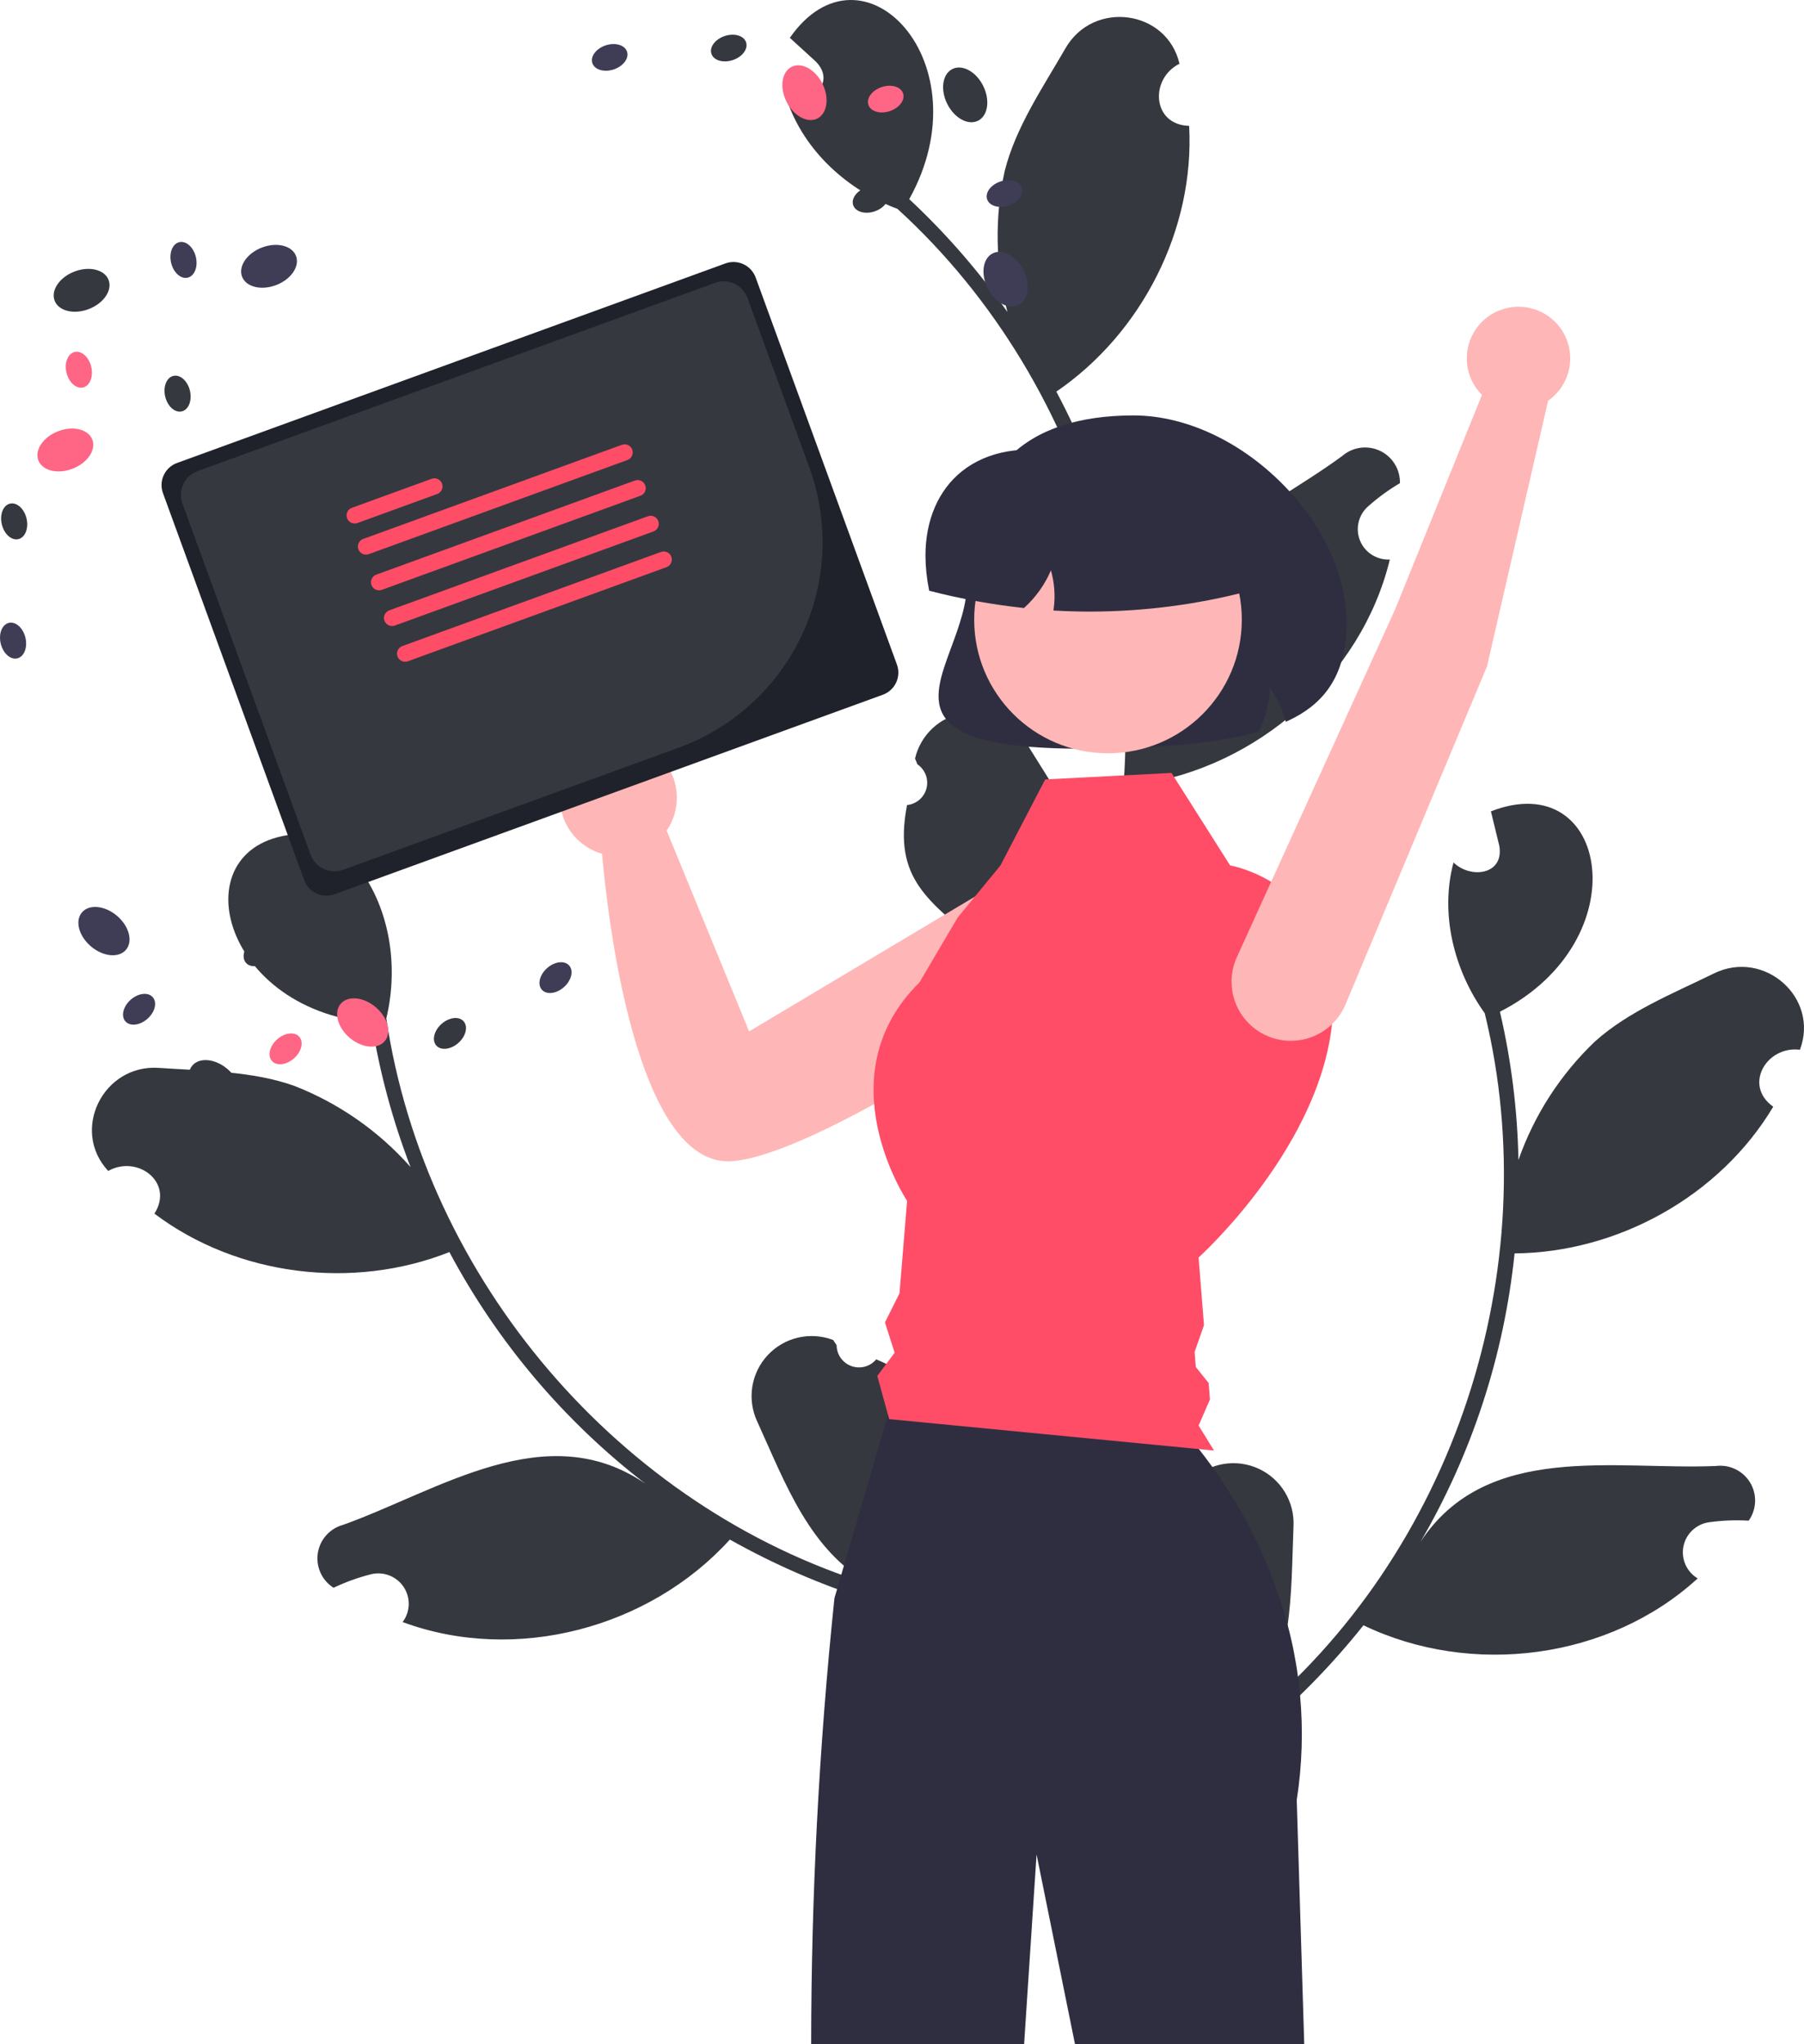 <svg width="300" height="340" viewBox="0 0 300 340" fill="none" xmlns="http://www.w3.org/2000/svg">
<g clip-path="url(#clip0_1245_25131)">
<path d="M145.714 226.087C145.226 226.673 144.57 227.096 143.833 227.297C143.097 227.498 142.317 227.469 141.598 227.212C140.879 226.956 140.256 226.485 139.814 225.863C139.372 225.241 139.133 224.499 139.127 223.737C138.915 223.417 138.762 223.187 138.55 222.866C136.688 222.158 134.657 222.02 132.716 222.472C130.776 222.923 129.015 223.943 127.659 225.401C126.302 226.859 125.413 228.688 125.105 230.653C124.796 232.619 125.082 234.632 125.927 236.434C130.587 246.639 134.641 258.046 144.961 263.604C102.941 250.7 70.69 212.719 64.241 169.385C66.284 160.889 64.926 151.26 59.58 144.207C57.974 147.871 52.508 149.285 51.477 144.493C51.182 142.554 50.903 140.613 50.607 138.674C29.562 138.984 35.818 167.875 61.806 170.104C63.117 178.308 65.284 186.352 68.271 194.106C63.014 188.157 56.417 183.54 49.024 180.634C41.979 178.096 34.051 178.142 26.441 177.612C17.177 176.956 11.681 187.961 17.994 194.755C22.863 192.009 28.998 196.662 25.681 201.853C39.468 212.254 58.726 214.596 74.733 208.248C82.736 223.259 93.851 236.395 107.338 246.779C90.838 235.451 72.936 247.926 57.084 253.605C55.997 253.895 55.018 254.495 54.267 255.331C53.515 256.168 53.024 257.205 52.852 258.315C52.681 259.426 52.837 260.562 53.301 261.586C53.766 262.609 54.518 263.476 55.467 264.079C57.468 263.126 59.559 262.372 61.709 261.831C62.723 261.584 63.789 261.656 64.761 262.037C65.733 262.418 66.563 263.09 67.137 263.961C67.711 264.832 68.002 265.858 67.969 266.9C67.936 267.942 67.581 268.949 66.952 269.781C85.727 276.736 108.006 270.811 121.374 256.063C128.811 260.247 136.663 263.648 144.804 266.21L164.722 244.392C164.551 244.093 164.364 243.794 164.186 243.503C162.469 245.638 160.498 247.556 158.314 249.212C156.857 238.102 157.397 231.028 145.715 226.087L145.714 226.087Z" fill="#35383F"/>
<path d="M192.871 251.726C193.544 252.085 194.312 252.229 195.07 252.138C195.828 252.047 196.54 251.725 197.108 251.217C197.677 250.709 198.076 250.038 198.25 249.296C198.425 248.554 198.367 247.776 198.084 247.068C198.159 246.691 198.214 246.421 198.29 246.044C199.746 244.686 201.576 243.794 203.543 243.481C205.511 243.169 207.527 243.45 209.334 244.289C211.14 245.128 212.655 246.487 213.683 248.191C214.711 249.896 215.206 251.868 215.105 253.855C214.644 265.061 215.198 277.153 207.739 286.187C241.782 258.408 257.304 211.085 246.908 168.523C241.806 161.424 239.427 151.995 241.714 143.45C244.585 146.238 250.181 145.489 249.326 140.662C248.867 138.755 248.392 136.853 247.934 134.945C267.541 127.305 272.66 156.418 249.434 168.272C251.319 176.364 252.35 184.63 252.513 192.936C255.135 185.447 259.5 178.686 265.249 173.209C270.816 168.205 278.176 165.262 285.023 161.904C293.355 157.808 302.602 165.929 299.322 174.599C293.775 173.89 289.85 180.511 294.884 184.068C286.043 198.894 269.093 208.318 251.87 208.467C250.129 225.384 244.796 241.736 236.228 256.434C247.23 239.728 268.522 244.538 285.348 243.826C286.465 243.685 287.598 243.872 288.61 244.364C289.622 244.855 290.468 245.631 291.047 246.594C291.625 247.558 291.91 248.67 291.866 249.792C291.823 250.915 291.453 252.001 290.802 252.918C288.589 252.788 286.368 252.878 284.172 253.187C283.14 253.34 282.179 253.808 281.423 254.527C280.668 255.246 280.153 256.181 279.95 257.204C279.747 258.226 279.866 259.287 280.29 260.239C280.714 261.192 281.423 261.99 282.319 262.525C267.559 276.037 244.687 278.942 226.736 270.32C221.429 276.995 215.441 283.102 208.869 288.542L182.182 275.839C182.227 275.497 182.287 275.15 182.342 274.813C184.739 276.144 187.289 277.177 189.937 277.889C187.09 267.051 183.917 260.702 192.87 251.726H192.871Z" fill="#35383F"/>
<path d="M216.891 340H178.771L172.378 308.438L170.305 340H134.895C134.908 315.214 136.201 290.445 138.768 265.792L139.207 264.299L139.9 261.911L140.339 260.412L147.667 235.284L148.246 233.289H192.37C194.909 235.671 197.251 238.254 199.373 241.013C200.092 241.928 200.843 242.919 201.612 243.986C202.146 244.742 202.7 245.536 203.253 246.368C208.17 253.677 211.845 261.746 214.13 270.251V270.257C214.518 271.711 214.862 273.2 215.161 274.722V274.729C215.428 276.082 215.663 277.454 215.847 278.857C215.987 279.88 216.108 280.915 216.197 281.963C216.728 287.77 216.542 293.619 215.644 299.38L216.891 340Z" fill="#2F2E41"/>
<path d="M39.306 183.443C40.503 182.039 39.835 179.507 37.813 177.789C35.792 176.071 33.183 175.816 31.986 177.221C30.789 178.625 31.457 181.156 33.478 182.874C35.5 184.593 38.109 184.847 39.306 183.443Z" fill="#35383F"/>
<path d="M48.899 176.02C50.151 174.905 50.535 173.295 49.758 172.426C48.981 171.556 47.336 171.756 46.085 172.871C44.833 173.987 44.448 175.596 45.225 176.466C46.003 177.335 47.647 177.136 48.899 176.02Z" fill="#FF6584"/>
<path d="M76.235 173.453C77.487 172.338 77.871 170.729 77.094 169.859C76.317 168.99 74.672 169.189 73.421 170.305C72.169 171.42 71.784 173.03 72.561 173.899C73.339 174.769 74.983 174.569 76.235 173.453Z" fill="#35383F"/>
<path d="M63.976 173.172C65.173 171.768 64.504 169.237 62.483 167.519C60.462 165.8 57.853 165.546 56.656 166.95C55.459 168.354 56.127 170.886 58.148 172.604C60.17 174.322 62.779 174.577 63.976 173.172Z" fill="#FF6584"/>
<path d="M24.534 169.436C25.785 168.32 26.17 166.711 25.393 165.842C24.616 164.972 22.971 165.172 21.72 166.287C20.468 167.403 20.083 169.012 20.86 169.881C21.637 170.751 23.282 170.551 24.534 169.436Z" fill="#3F3D56"/>
<path d="M20.949 157.973C22.145 156.568 21.477 154.037 19.456 152.319C17.434 150.601 14.825 150.346 13.628 151.75C12.431 153.155 13.1 155.686 15.121 157.404C17.142 159.122 19.752 159.377 20.949 157.973Z" fill="#3F3D56"/>
<path d="M150.841 133.895C151.6 133.818 152.318 133.51 152.896 133.013C153.475 132.515 153.886 131.852 154.074 131.114C154.263 130.375 154.219 129.596 153.95 128.883C153.68 128.17 153.198 127.556 152.567 127.126C152.42 126.771 152.314 126.517 152.167 126.162C152.618 124.224 153.638 122.464 155.097 121.109C156.556 119.754 158.387 118.865 160.355 118.556C162.323 118.247 164.339 118.531 166.144 119.374C167.949 120.216 169.461 121.577 170.487 123.283C176.361 132.843 183.572 142.572 182.425 154.225C195.175 112.211 181.638 64.284 149.244 34.739C141.046 31.686 133.806 25.183 130.934 16.816C134.873 17.532 139.101 13.795 135.696 10.264C134.25 8.936 132.794 7.622 131.348 6.293C143.359 -10.966 163.864 10.352 151.201 33.124C157.283 38.792 162.755 45.08 167.528 51.885C165.523 44.207 165.372 36.164 167.087 28.417C168.913 21.163 173.38 14.623 177.19 8.023C181.819 -0.017 194.03 1.577 196.147 10.6C191.147 13.1 191.586 20.781 197.75 20.932C198.69 38.162 189.879 55.422 175.666 65.135C183.666 80.149 188.369 96.692 189.462 113.663C189.268 93.669 209.628 85.808 223.199 75.849C224.048 75.11 225.093 74.634 226.207 74.479C227.322 74.324 228.457 74.496 229.475 74.974C230.494 75.452 231.35 76.216 231.941 77.172C232.532 78.129 232.832 79.236 232.803 80.359C230.893 81.484 229.1 82.796 227.45 84.274C226.678 84.976 226.142 85.899 225.916 86.917C225.69 87.935 225.785 88.998 226.187 89.96C226.59 90.922 227.28 91.736 228.164 92.29C229.048 92.845 230.082 93.113 231.125 93.058C226.416 112.493 209.051 127.639 189.335 130.476C188.656 138.973 187.096 147.376 184.677 155.551L155.43 159.864C155.277 159.555 155.133 159.234 154.991 158.923C157.723 158.694 160.417 158.131 163.012 157.248C154.598 149.836 148.42 146.332 150.84 133.895L150.841 133.895Z" fill="#35383F"/>
<path d="M180.257 124.53C166.941 124.53 159.719 122.905 157.197 119.437C154.971 116.377 156.463 112.339 158.191 107.664C159.433 104.303 160.84 100.495 160.84 96.725C160.84 78.391 170.149 69.095 188.509 69.095C197.644 69.095 207.452 73.941 214.746 82.057C221.377 89.436 224.681 98.268 223.809 106.287C223.095 112.864 220.029 117.189 214.162 119.899L213.819 120.057L213.721 119.693C213.215 117.805 212.357 116.029 211.193 114.458C211.08 116.924 210.458 119.341 209.365 121.555L209.302 121.682L209.167 121.72C202.526 123.609 194.645 124.121 188.521 124.355C185.541 124.471 182.786 124.53 180.257 124.53Z" fill="#2F2E41"/>
<path d="M183.885 150.075C183.375 148.577 182.514 147.222 181.374 146.123C180.235 145.023 178.849 144.211 177.332 143.754C175.815 143.297 174.211 143.207 172.652 143.493C171.093 143.778 169.626 144.431 168.37 145.397L124.572 171.546L110.867 138.152C112.025 136.456 112.615 134.437 112.553 132.386C112.491 130.334 111.78 128.355 110.521 126.732C109.263 125.108 107.522 123.925 105.549 123.351C103.575 122.777 101.471 122.842 99.536 123.536C97.602 124.23 95.938 125.519 94.782 127.216C93.626 128.913 93.038 130.933 93.102 132.984C93.167 135.036 93.88 137.014 95.141 138.636C96.401 140.258 98.143 141.439 100.117 142.011C100.962 151.641 105.656 194.681 121.987 193.117C135.714 191.802 169.804 169.13 180.392 161.269C182.086 160.013 183.337 158.252 183.965 156.24C184.593 154.229 184.565 152.07 183.885 150.075Z" fill="#FFB6B6"/>
<path d="M93.788 164.173C95.039 163.058 95.424 161.448 94.647 160.579C93.87 159.709 92.225 159.909 90.973 161.024C89.722 162.14 89.337 163.749 90.114 164.619C90.891 165.488 92.536 165.289 93.788 164.173Z" fill="#3F3D56"/>
<path d="M44.589 159.709C45.84 158.593 46.225 156.984 45.448 156.114C44.67 155.245 43.026 155.444 41.774 156.56C40.523 157.676 40.138 159.285 40.915 160.154C41.692 161.024 43.337 160.824 44.589 159.709Z" fill="#35383F"/>
<path d="M173.816 129.634L194.817 128.554L204.571 143.945C204.571 143.945 222.924 147.009 221.652 168.605C220.38 190.202 199.322 209.152 199.322 209.152L200.222 220.399L198.659 224.86L198.859 227.364L200.992 230.017L201.212 232.76L199.322 237.1L201.892 241.256L147.867 236.03L145.892 228.843L148.774 224.984L147.164 219.951L149.584 215.109L150.846 199.731C150.846 199.731 137.04 179.019 152.889 163.419L159.249 152.621L166.367 143.95L173.816 129.634Z" fill="#FF4D67"/>
<path d="M2.874 109.501C4.009 109.233 4.617 107.693 4.23 106.063C3.844 104.433 2.61 103.329 1.474 103.597C0.339 103.866 -0.269 105.405 0.118 107.035C0.504 108.666 1.738 109.77 2.874 109.501Z" fill="#3F3D56"/>
<path d="M3.057 89.669C4.193 89.401 4.8 87.861 4.414 86.231C4.028 84.601 2.794 83.497 1.658 83.765C0.522 84.034 -0.085 85.573 0.301 87.203C0.688 88.834 1.922 89.938 3.057 89.669Z" fill="#35383F"/>
<path d="M184.256 125.288C196.546 125.288 206.509 115.339 206.509 103.067C206.509 90.794 196.546 80.846 184.256 80.846C171.967 80.846 162.004 90.794 162.004 103.067C162.004 115.339 171.967 125.288 184.256 125.288Z" fill="#FFB6B6"/>
<path d="M181.278 101.72C179.36 101.72 177.444 101.666 175.528 101.558L175.186 101.539L175.231 101.2C175.513 99.079 175.354 96.922 174.764 94.865C173.763 97.207 172.272 99.309 170.393 101.031L170.286 101.128L170.144 101.112C164.941 100.544 159.787 99.605 154.718 98.303L154.524 98.254L154.486 98.058C154.107 96.201 153.911 94.313 153.9 92.418C153.9 86.501 156.049 81.521 159.95 78.395C164.196 74.992 170.283 73.946 177.095 75.447H198.877C201.272 75.449 203.568 76.4 205.261 78.091C206.954 79.782 207.907 82.075 207.909 84.466V98.241L207.672 98.303C199.056 100.564 190.186 101.712 181.278 101.72Z" fill="#2F2E41"/>
<path d="M12.074 77.955C14.55 76.998 16.016 74.828 15.35 73.109C14.683 71.389 12.136 70.77 9.66 71.728C7.185 72.684 5.718 74.854 6.385 76.574C7.051 78.294 9.599 78.912 12.074 77.955Z" fill="#FF6584"/>
<path d="M30.229 68.424C31.365 68.156 31.972 66.617 31.586 64.986C31.2 63.356 29.966 62.252 28.83 62.52C27.694 62.789 27.087 64.328 27.473 65.959C27.86 67.589 29.093 68.693 30.229 68.424Z" fill="#35383F"/>
<path d="M13.813 64.444C14.949 64.175 15.556 62.636 15.17 61.005C14.784 59.375 13.55 58.271 12.414 58.54C11.278 58.808 10.671 60.347 11.057 61.978C11.444 63.608 12.678 64.712 13.813 64.444Z" fill="#FF6584"/>
<path d="M14.777 51.399C17.253 50.442 18.72 48.273 18.053 46.553C17.386 44.833 14.839 44.215 12.363 45.172C9.888 46.129 8.421 48.298 9.088 50.018C9.755 51.738 12.302 52.356 14.777 51.399Z" fill="#35383F"/>
<path d="M169.344 50.743C171.002 49.929 171.395 47.341 170.224 44.962C169.052 42.584 166.759 41.315 165.102 42.129C163.445 42.943 163.051 45.531 164.223 47.909C165.394 50.288 167.687 51.557 169.344 50.743Z" fill="#3F3D56"/>
<path d="M31.214 46.181C32.349 45.913 32.957 44.374 32.57 42.743C32.184 41.113 30.95 40.009 29.814 40.278C28.678 40.546 28.071 42.085 28.457 43.716C28.844 45.346 30.078 46.45 31.214 46.181Z" fill="#3F3D56"/>
<path d="M45.947 47.406C48.423 46.449 49.889 44.279 49.223 42.56C48.556 40.84 46.009 40.222 43.533 41.179C41.058 42.136 39.591 44.306 40.258 46.025C40.925 47.745 43.472 48.363 45.947 47.406Z" fill="#3F3D56"/>
<path d="M29.437 77.003C28.462 77.359 27.668 78.087 27.23 79.026C26.791 79.966 26.744 81.041 27.099 82.016L50.597 146.404C50.954 147.377 51.683 148.17 52.624 148.608C53.565 149.046 54.642 149.093 55.618 148.739L146.82 115.547C147.795 115.191 148.589 114.464 149.027 113.524C149.466 112.584 149.513 111.509 149.158 110.534L125.66 46.146C125.303 45.173 124.574 44.38 123.633 43.942C122.692 43.504 121.615 43.457 120.639 43.811L29.437 77.003Z" fill="#1F222A"/>
<path d="M112.877 124.351L57.052 144.668C56.002 145.049 54.843 144.998 53.83 144.527C52.817 144.056 52.032 143.202 51.649 142.154L30.335 83.755C29.954 82.706 30.005 81.549 30.477 80.538C30.948 79.526 31.803 78.743 32.852 78.359L118.901 47.043C119.951 46.663 121.11 46.713 122.123 47.184C123.136 47.656 123.92 48.509 124.304 49.557L134.602 77.775C137.895 86.829 137.457 96.817 133.384 105.549C129.311 114.281 121.936 121.043 112.877 124.351Z" fill="#35383F"/>
<path d="M72.707 82.163L59.441 86.99C59.275 87.051 59.098 87.078 58.921 87.071C58.744 87.063 58.57 87.021 58.41 86.946C58.249 86.871 58.105 86.766 57.986 86.635C57.866 86.505 57.773 86.353 57.712 86.186C57.652 86.02 57.624 85.844 57.632 85.667C57.64 85.491 57.682 85.317 57.757 85.157C57.832 84.997 57.937 84.853 58.068 84.733C58.198 84.614 58.351 84.521 58.517 84.46L71.783 79.632C72.119 79.51 72.49 79.526 72.814 79.677C73.139 79.828 73.389 80.101 73.512 80.436C73.634 80.772 73.618 81.142 73.467 81.466C73.316 81.79 73.043 82.04 72.707 82.163H72.707Z" fill="#FF4D67"/>
<path d="M104.333 76.514L61.329 92.165C61.163 92.225 60.986 92.253 60.809 92.245C60.632 92.238 60.458 92.196 60.297 92.121C60.137 92.046 59.992 91.941 59.873 91.811C59.753 91.68 59.66 91.528 59.599 91.361C59.538 91.195 59.511 91.018 59.519 90.842C59.527 90.665 59.569 90.491 59.644 90.331C59.719 90.171 59.825 90.026 59.956 89.907C60.086 89.787 60.239 89.695 60.406 89.635L103.41 73.984C103.576 73.923 103.753 73.896 103.93 73.904C104.106 73.912 104.28 73.954 104.441 74.028C104.601 74.103 104.745 74.209 104.865 74.339C104.985 74.469 105.077 74.622 105.138 74.788C105.199 74.954 105.226 75.131 105.218 75.307C105.211 75.484 105.168 75.657 105.094 75.818C105.019 75.978 104.913 76.122 104.783 76.241C104.652 76.361 104.499 76.454 104.333 76.514Z" fill="#FF4D67"/>
<path d="M106.501 82.453L63.498 98.104C63.331 98.164 63.154 98.192 62.978 98.184C62.801 98.176 62.627 98.134 62.467 98.059C62.306 97.985 62.162 97.879 62.042 97.749C61.922 97.618 61.83 97.466 61.769 97.3C61.708 97.134 61.681 96.957 61.689 96.781C61.696 96.604 61.739 96.43 61.814 96.27C61.888 96.11 61.994 95.966 62.124 95.846C62.255 95.727 62.408 95.634 62.574 95.574L105.578 79.923C105.914 79.801 106.284 79.818 106.608 79.969C106.932 80.119 107.183 80.392 107.305 80.728C107.427 81.063 107.411 81.433 107.261 81.757C107.11 82.08 106.837 82.331 106.501 82.453Z" fill="#FF4D67"/>
<path d="M108.669 88.392L65.665 104.043C65.499 104.104 65.322 104.131 65.145 104.124C64.968 104.116 64.794 104.074 64.633 103.999C64.473 103.925 64.328 103.819 64.208 103.689C64.089 103.559 63.996 103.406 63.935 103.24C63.874 103.073 63.847 102.897 63.855 102.72C63.862 102.543 63.905 102.37 63.98 102.209C64.055 102.049 64.161 101.905 64.291 101.785C64.422 101.666 64.575 101.573 64.742 101.513L107.745 85.862C107.912 85.802 108.089 85.775 108.265 85.782C108.442 85.79 108.616 85.832 108.777 85.907C108.937 85.982 109.081 86.087 109.201 86.217C109.321 86.348 109.413 86.5 109.474 86.666C109.535 86.833 109.562 87.009 109.554 87.186C109.547 87.362 109.504 87.536 109.429 87.696C109.355 87.856 109.249 88 109.119 88.12C108.988 88.239 108.835 88.332 108.669 88.392Z" fill="#FF4D67"/>
<path d="M110.837 94.332L67.834 109.982C67.498 110.105 67.127 110.089 66.802 109.938C66.478 109.787 66.227 109.514 66.105 109.178C65.983 108.843 65.999 108.472 66.15 108.149C66.3 107.825 66.574 107.574 66.91 107.452L109.914 91.802C110.08 91.741 110.257 91.714 110.434 91.722C110.611 91.729 110.784 91.772 110.945 91.846C111.105 91.921 111.25 92.026 111.369 92.157C111.489 92.287 111.582 92.439 111.642 92.606C111.703 92.772 111.73 92.948 111.723 93.125C111.715 93.302 111.673 93.475 111.598 93.635C111.523 93.796 111.417 93.939 111.287 94.059C111.156 94.178 111.004 94.271 110.837 94.332H110.837Z" fill="#FF4D67"/>
<path d="M247.287 110.826L223.742 167.091C222.738 169.472 220.836 171.362 218.448 172.355C216.059 173.348 213.376 173.364 210.976 172.398C209.734 171.899 208.608 171.152 207.665 170.204C206.722 169.255 205.982 168.125 205.491 166.882C205 165.639 204.767 164.309 204.807 162.973C204.847 161.637 205.16 160.323 205.725 159.112L231.977 101.415L246.448 65.686C245.198 64.44 244.362 62.84 244.053 61.104C243.745 59.367 243.979 57.578 244.725 55.979C245.47 54.38 246.69 53.049 248.22 52.167C249.749 51.285 251.513 50.894 253.273 51.048C255.032 51.202 256.701 51.893 258.054 53.027C259.406 54.161 260.376 55.684 260.832 57.388C261.288 59.092 261.207 60.894 260.601 62.551C259.995 64.208 258.893 65.638 257.445 66.647L247.287 110.826Z" fill="#FFB6B6"/>
<path d="M145.428 35.163C147.021 34.636 148.014 33.311 147.647 32.205C147.279 31.099 145.691 30.629 144.098 31.157C142.506 31.684 141.513 33.008 141.88 34.114C142.247 35.221 143.836 35.69 145.428 35.163Z" fill="#35383F"/>
<path d="M167.702 34.193C169.294 33.665 170.287 32.341 169.92 31.235C169.553 30.129 167.964 29.659 166.372 30.186C164.779 30.714 163.786 32.038 164.153 33.144C164.521 34.25 166.109 34.72 167.702 34.193Z" fill="#3F3D56"/>
<path d="M147.962 18.484C149.554 17.956 150.547 16.632 150.18 15.526C149.813 14.42 148.224 13.95 146.631 14.478C145.039 15.005 144.046 16.329 144.413 17.435C144.78 18.542 146.369 19.011 147.962 18.484Z" fill="#FF6584"/>
<path d="M162.632 20.086C164.289 19.273 164.682 16.684 163.511 14.306C162.339 11.927 160.046 10.658 158.389 11.472C156.732 12.286 156.338 14.874 157.51 17.253C158.681 19.631 160.974 20.9 162.632 20.086Z" fill="#35383F"/>
<path d="M135.903 19.724C137.56 18.91 137.954 16.322 136.782 13.944C135.611 11.565 133.318 10.296 131.661 11.11C130.004 11.924 129.61 14.512 130.781 16.891C131.953 19.269 134.246 20.538 135.903 19.724Z" fill="#FF6584"/>
<path d="M102.055 11.549C103.648 11.021 104.641 9.697 104.274 8.591C103.906 7.485 102.318 7.015 100.725 7.542C99.133 8.07 98.139 9.394 98.507 10.5C98.874 11.606 100.463 12.076 102.055 11.549Z" fill="#3F3D56"/>
<path d="M121.854 9.995C123.447 9.468 124.44 8.144 124.072 7.038C123.705 5.931 122.117 5.462 120.524 5.989C118.932 6.516 117.938 7.841 118.306 8.947C118.673 10.053 120.262 10.523 121.854 9.995Z" fill="#35383F"/>
</g>
<defs>
<clipPath id="clip0_1245_25131">
<rect width="300" height="340" fill="white"/>
</clipPath>
</defs>
</svg>
